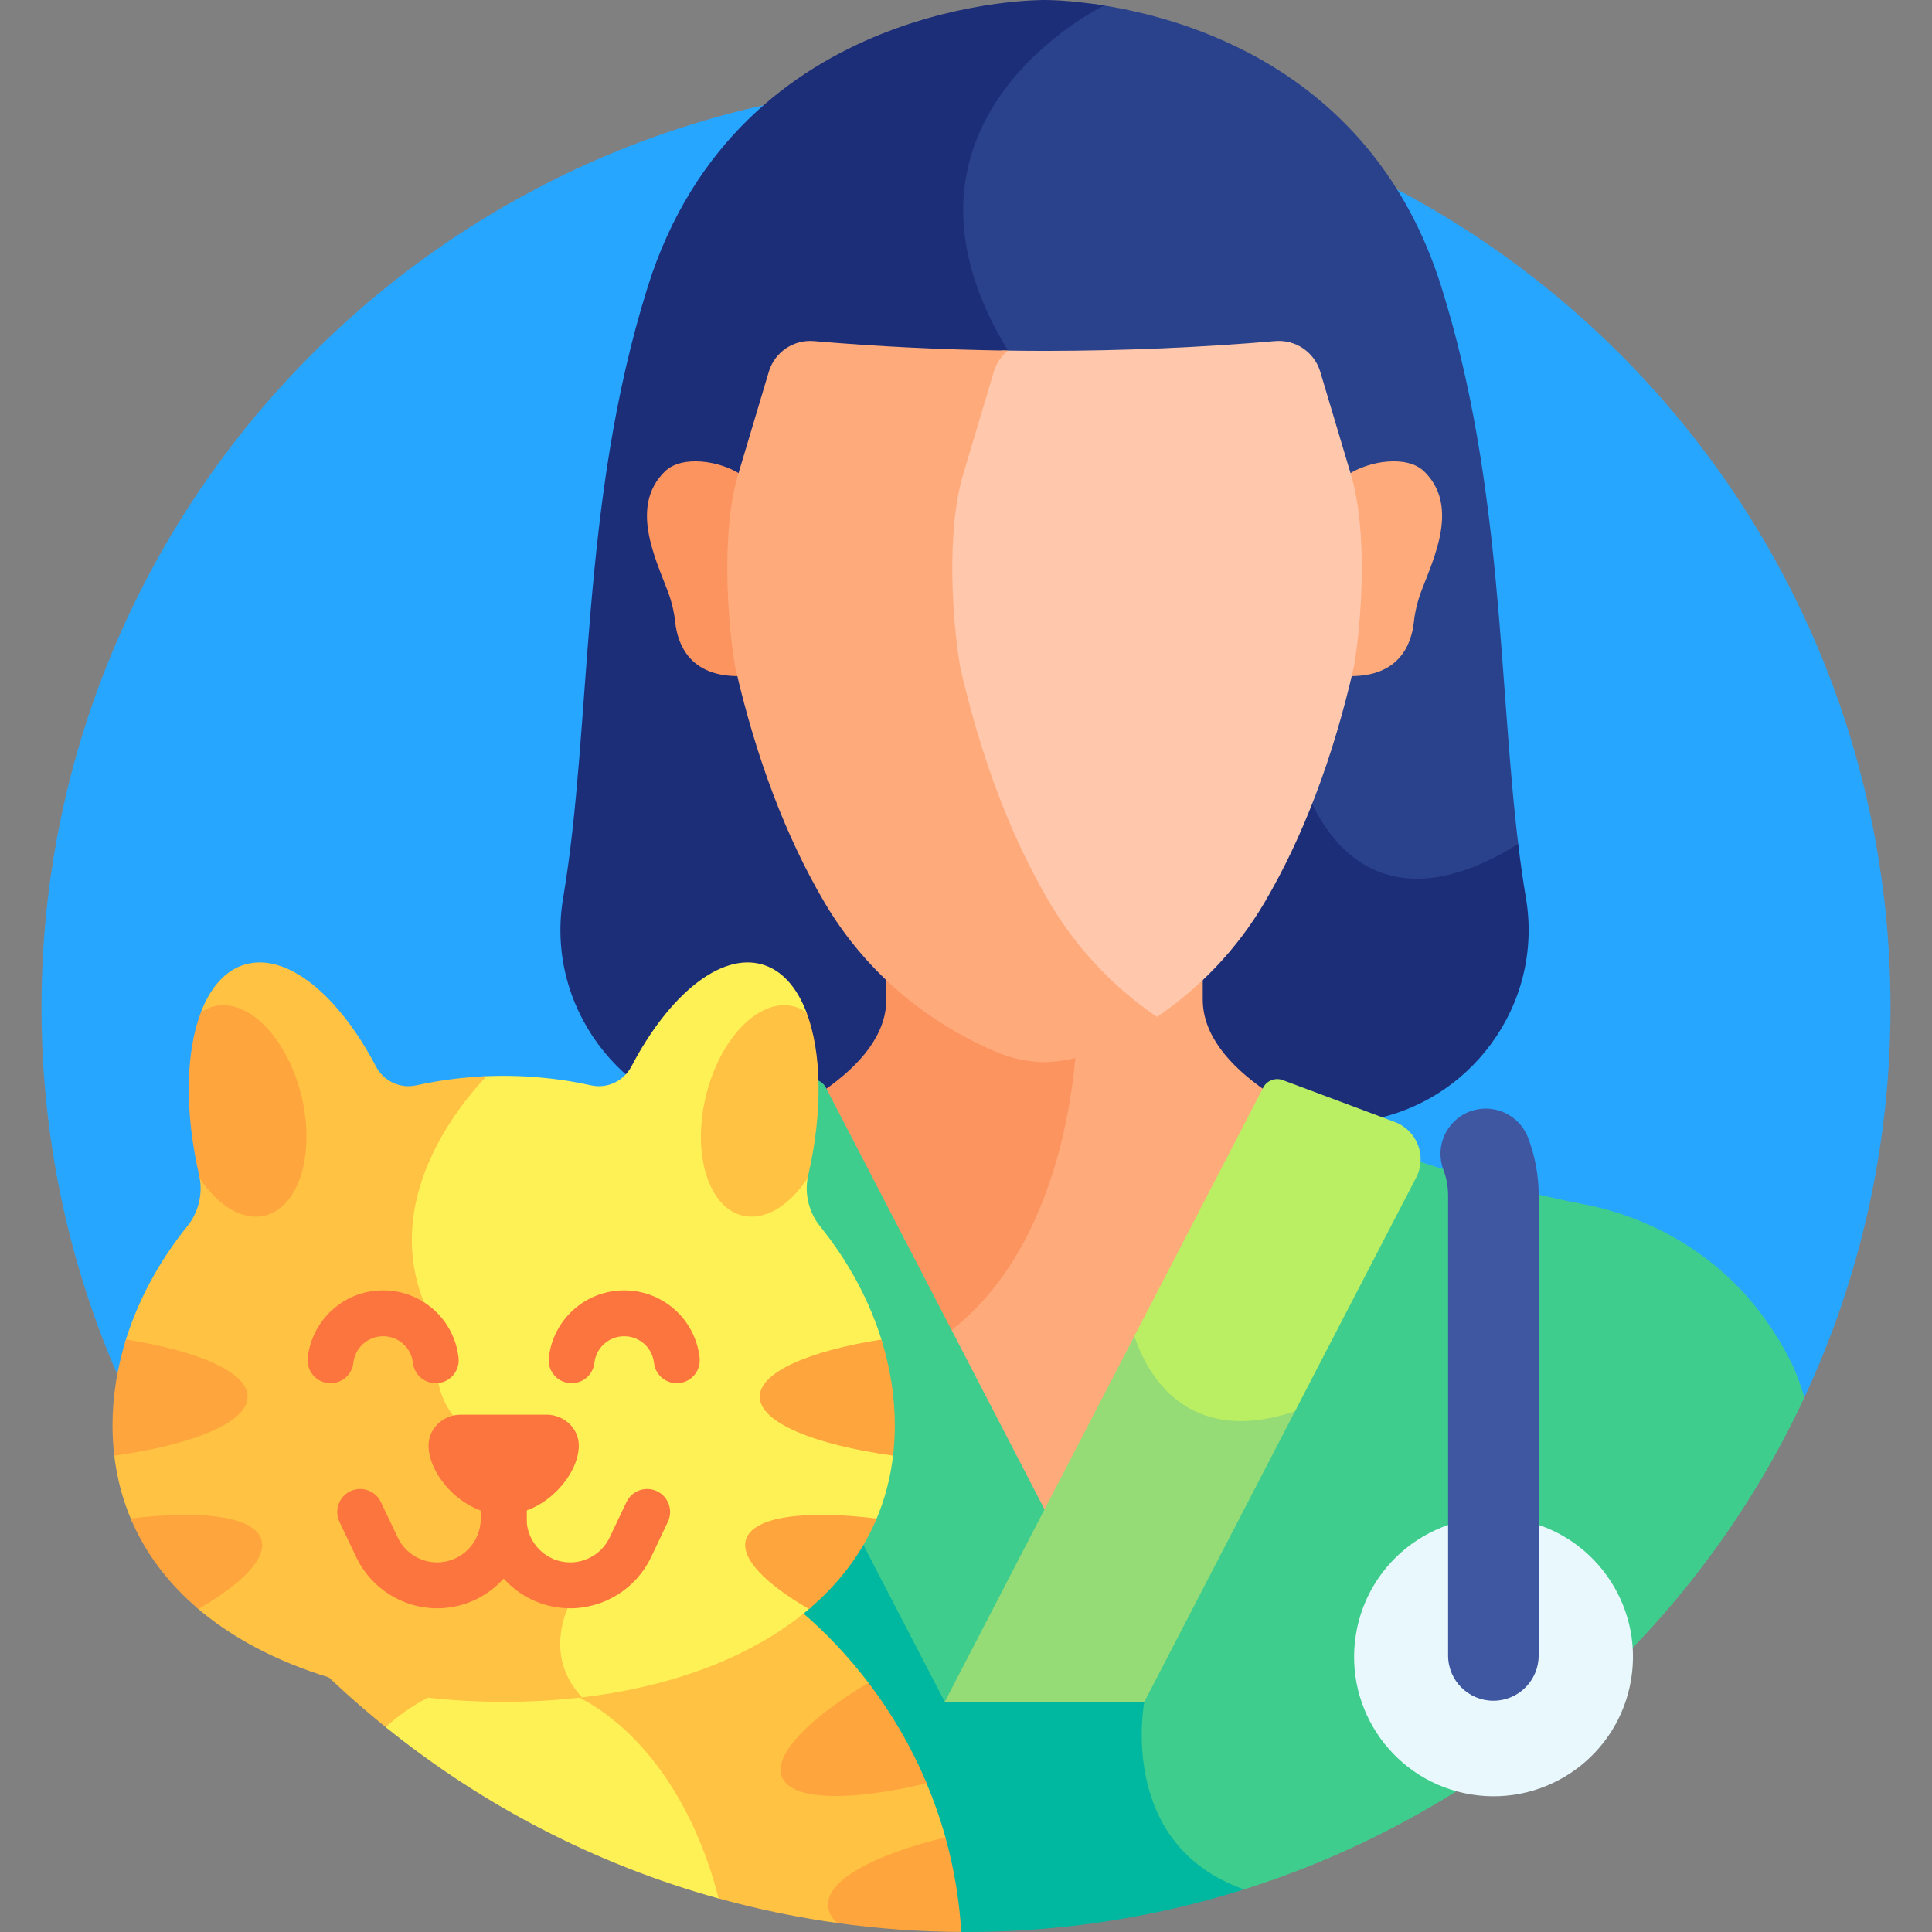 <!-- icon666.com - MILLIONS vector ICONS FREE --><svg id="Capa_1" enable-background="new 0 0 512 512" viewBox="0 0 512 512" xmlns="http://www.w3.org/2000/svg"><rect x="0" y="0" width="512" height="512" fill="#808080" stroke="none"/><g><path d="m478.184 370.343c14.632-31.403 22.818-66.415 22.818-103.345 0-135.311-109.691-245.002-245.002-245.002s-245.002 109.691-245.002 245.002c0 36.929 8.186 71.941 22.818 103.345z" fill="#27a6ff"></path><path d="m255.884 40.888c-4.815 16.35-1.463 34.116 9.967 52.802 35.715 58.396 74.749 108.938 77.805 112.874.732 2.648 6.079 20.05 21.376 25.929 10.502 4.037 23.113 1.607 37.511-7.199-5.479-43.769-4.071-96.854-20.601-149.368-18.093-57.482-67.835-71.45-91.832-74.84-6.417 3.528-27.39 16.59-34.226 39.802z" fill="#2a428b"></path><path d="m404.388 237.977c-.787-4.649-1.454-9.431-2.045-14.32-45.621 28.357-57.318-17.775-57.318-17.775s-40.5-51.833-77.896-112.974 25.488-91.443 25.488-91.443c-9.548-1.54-15.805-1.464-15.805-1.464s-80.914-1.008-105.129 75.924c-18.161 57.699-14.665 116.09-22.446 162.052-4.797 28.338 14.94 55.068 43.389 59.156 20.276 2.913 47.577 5.002 84.186 5.002 36.608 0 63.91-2.088 84.186-5.002 28.45-4.088 48.187-30.818 43.39-59.156z" fill="#1d2e79"></path><path d="m195.459 176.621s-5.043-31.915.765-50.922c-5.27-3.513-15.452-5.228-20.031-.751-9.376 9.166-2.506 23.007.781 31.75 1.009 2.684 1.66 5.4 1.955 8.12.64 5.911 3.844 14.562 17.132 14.358-.201-.851-.406-1.689-.602-2.555z" fill="#fc9460"></path><path d="m377.433 124.948c-4.579-4.477-14.761-2.762-20.031.751 5.808 19.007.765 50.922.765 50.922-.196.866-.402 1.704-.603 2.555 13.288.204 16.493-8.447 17.133-14.358.294-2.72.945-5.436 1.955-8.12 3.287-8.743 10.157-22.584.781-31.75z" fill="#ffaa7b"></path><path d="m318.741 264.848c0-5.827 0-4.081 0-7.854-8.451 7.555-21.926 16.826-34.478 19.932-1.063 15.805-6.402 54.737-33.076 75.57-.03.024-.062.044-.092.067l25.717 49.605 58.626-113.082c-9.971-6.91-16.697-14.994-16.697-24.238z" fill="#ffaa7b"></path><path d="m276.813 277.995c-14.348-.347-31.77-11.918-41.929-21v7.854c0 9.244-6.726 17.328-16.697 24.24l33.182 64.004c.273-.199.549-.386.818-.596 26.823-20.949 32.072-60.199 33.093-75.831-2.886.787-5.732 1.263-8.467 1.329z" fill="#fc9460"></path><path d="m474.634 360.952c-15.408-30.815-42.45-39.419-54.771-41.786 0 0-20.795-3.794-43.525-11.287l-73.686 142.132h-1.21l.818 2s-7.285 37.021 25.414 49.329c66.762-20.399 121.41-68.544 150.509-130.998-1.1-3.683-2.281-6.852-3.549-9.39z" fill="#3ecd8d"></path><path d="m303.26 451.012-.497-1.215-.111.215h-51.679l-22.593-43.579c-4.052 7.569-9.895 14.715-17.784 21.122l1.353 1.175c24.519 21.289 39.313 51.299 41.286 83.235.922.01 1.841.035 2.766.035 25.678 0 50.43-3.959 73.686-11.286-33.868-11.915-26.427-49.702-26.427-49.702z" fill="#00b7a0"></path><ellipse cx="395.913" cy="439.124" fill="#e8f8fc" rx="36.954" ry="36.954" transform="matrix(.16 -.987 .987 .16 -100.959 759.585)"></ellipse><path d="m212.71 311.183c-1.161 5.012.136 10.627 3.386 14.653 19.117 23.683 26.451 55.35 11.706 81.655l22.563 43.521h.518l26.188-50.515-58.201-112.263c-.699-1.347-2.04-2.156-3.472-2.243.255 7.708-.633 16.311-2.688 25.192z" fill="#3ecd8d"></path><path d="m357.901 125.378-8.02-26.861c-1.557-5.214-6.567-8.592-11.989-8.123-19.285 1.666-39.801 2.572-61.079 2.591-3.808-.003-7.583-.045-11.34-.104-1.187 1.27-2.102 2.819-2.627 4.577l-8.118 27.186c-4.816 15.634-2.906 40.435-.898 52.012 5.564 24.366 13.623 45.611 23.95 63.149 7.08 12.022 16.626 22.231 28.096 30.184 11.996-7.995 21.95-18.436 29.248-30.83 10.204-17.328 18.166-38.318 23.663-62.392 1.985-11.438 3.872-35.942-.886-51.389z" fill="#ffc7ab"></path><g><path d="m278.126 239.159c-10.203-17.328-18.166-38.318-23.663-62.392-1.984-11.438-3.871-35.942.887-51.389l8.02-26.861c.68-2.276 2.017-4.201 3.759-5.61-17.824-.243-35.055-1.102-51.396-2.514-5.421-.468-10.432 2.909-11.989 8.123l-8.02 26.861c-4.758 15.447-2.871 39.951-.887 51.389 5.497 24.074 13.459 45.065 23.663 62.392 10.359 17.589 26.046 31.27 45.366 39.564 4.119 1.767 8.526 2.684 12.946 2.768 4.421-.085 8.827-1.001 12.946-2.768 5.989-2.571 11.626-5.661 16.866-9.223-11.664-7.929-21.35-18.203-28.498-30.34z" fill="#ffaa7b"></path></g><g><path d="m395.762 450.717c-6.627 0-12-5.373-12-12v-121.944c0-2.316-.413-4.572-1.227-6.705-2.363-6.191.739-13.127 6.931-15.491 6.19-2.36 13.129.74 15.491 6.931 1.861 4.877 2.806 10.013 2.806 15.266v121.944c-.001 6.626-5.374 11.999-12.001 11.999z" fill="#3f57a0"></path></g><path d="m301.42 352.533-51.055 98.479h52.895l40.339-77.81c-29.005 9.406-39.14-11.221-42.179-20.669z" fill="#95db76"></path><path d="m219.935 505.048c-.365-6.225 11.359-12.917 30.754-17.642-1.437-5.246-3.239-10.343-5.34-15.285l-.166.055c-20.559 4.857-35.259 4.285-37.514-1.479-2.102-5.368 6.602-14.636 22.783-24.355-5.408-7.16-11.586-13.711-18.41-19.523-23.403 14.251-50.294 23.198-78.565 23.198-17.533 0-34.401-3.38-50.19-9.259 6.181 6.143 12.698 11.946 19.503 17.407 3.996-3.457 8.277-6.277 12.783-8.33 5.879.768 11.85 1.182 17.904 1.182 6.028 0 11.99-.421 17.871-1.198 17.789 8.086 32.133 27.906 38.808 53.205 10.562 2.94 21.412 5.189 32.496 6.701-1.679-1.47-2.622-3.039-2.717-4.677z" fill="#ffc242"></path><path d="m115.573 448.835c-4.734 2.157-9.223 5.15-13.39 8.851 25.663 20.727 55.589 36.379 88.264 45.431-6.546-25.823-21.052-46.096-39.098-54.298-5.882.778-11.844 1.198-17.871 1.198-6.055 0-12.026-.415-17.905-1.182z" fill="#fef156"></path><path d="m202.299 370.145c0-5.446 11.904-11.15 31.562-14.249-3.308-11.051-9.002-21.591-16.598-31.002-2.551-3.161-4.098-7.882-3.232-12.665l-.314-43.966c-2.508-6.564-6.432-11.106-11.63-12.646-11.121-3.295-24.843 8.059-34.753 26.996-2.023 3.867-6.39 5.961-10.652 5.022-9.385-2.069-19.158-2.903-29.043-2.366-3.569 3.889-8.326 9.759-12.21 16.967-9.495 17.627-9.53 35.239-.106 50.958-.271 1.32-1.081 5.926-.409 11.204 1.026 8.062 5.061 13.838 11.685 16.738.396 1.908 2.03 9.196 5.387 17.207 3.511 8.376 9.661 19.239 19.205 24.188-1.519 2.622-5.451 10.639-2.697 19.403.91 2.896 2.459 5.568 4.631 8.011 25.054-2.789 46.905-11.005 62.037-24.196-11.708-6.756-17.781-13.231-16.565-17.418 1.091-3.755 8.109-5.929 19.288-5.929 4.138 0 8.857.305 14.047.931 2.506-5.692 4.158-11.865 4.844-18.506-21.391-2.978-34.477-8.972-34.477-14.682z" fill="#fef156"></path><path d="m152.491 422.156c-18.981-8.881-25.095-41.672-25.095-41.672-16.068-6.604-11.107-27.451-11.107-27.451-18.112-29.769 2.798-57.339 12.63-67.823-6.188.262-12.425 1.052-18.644 2.423-4.262.94-8.629-1.155-10.652-5.022-9.91-18.938-23.632-30.291-34.753-26.996-5.198 1.54-9.122 6.081-11.63 12.645l-.314 43.968c.859 4.748-.657 9.473-3.233 12.664-7.596 9.411-13.29 19.951-16.598 31.002 19.657 3.099 31.562 8.803 31.562 14.249 0 5.71-13.086 11.705-34.477 14.682.686 6.641 2.338 12.815 4.844 18.506 19.208-2.317 31.84-.148 33.334 4.998 1.216 4.187-4.857 10.662-16.564 17.418 18.974 16.541 48.508 25.268 81.683 25.268 7.114 0 14.059-.404 20.77-1.198-11.9-12.714-1.756-27.661-1.756-27.661z" fill="#ffc242"></path><g><path d="m151.12 426.216c-13.081 0-23.724-10.643-23.724-23.724v-7.002c0-3.359 2.723-6.082 6.082-6.082s6.082 2.723 6.082 6.082v7.002c0 6.374 5.186 11.56 11.56 11.56 4.442 0 8.541-2.594 10.444-6.607l4.443-9.369c1.439-3.034 5.065-4.328 8.101-2.89 3.035 1.439 4.329 5.066 2.89 8.102l-4.443 9.369c-3.905 8.236-12.319 13.559-21.435 13.559z" fill="#fc753f"></path></g><g><path d="m115.837 426.216c-9.115 0-17.53-5.323-21.436-13.56l-4.443-9.369c-1.439-3.035-.145-6.662 2.89-8.102 3.033-1.438 6.662-.146 8.101 2.89l4.443 9.369c1.903 4.013 6.002 6.607 10.444 6.607 6.374 0 11.559-5.186 11.559-11.56v-7.002c0-3.359 2.723-6.082 6.082-6.082s6.082 2.723 6.082 6.082v7.002c.001 13.082-10.641 23.725-23.722 23.725z" fill="#fc753f"></path></g><path d="m122.105 374.902c-4.54 0-8.539 3.555-8.539 8.19 0 7.649 8.915 18.306 19.912 18.306 10.803 0 19.987-10.506 19.913-18.398-.043-4.546-3.993-8.097-8.538-8.097h-22.748z" fill="#fc753f"></path><g><path d="m115.468 366.567c-3.055 0-5.687-2.296-6.036-5.402-.452-4.018-3.846-7.047-7.894-7.047s-7.442 3.029-7.894 7.047c-.376 3.337-3.38 5.742-6.724 5.363-3.338-.376-5.739-3.386-5.363-6.724 1.145-10.176 9.736-17.85 19.982-17.85s18.837 7.674 19.982 17.85c.376 3.338-2.025 6.348-5.363 6.724-.233.026-.462.039-.69.039z" fill="#fc753f"></path></g><g><path d="m179.351 366.567c-3.055 0-5.687-2.296-6.036-5.402-.452-4.018-3.846-7.047-7.894-7.047s-7.442 3.029-7.894 7.047c-.376 3.337-3.38 5.742-6.724 5.363-3.338-.376-5.739-3.386-5.363-6.724 1.145-10.176 9.736-17.85 19.982-17.85s18.837 7.674 19.982 17.85c.376 3.338-2.025 6.348-5.363 6.724-.233.026-.462.039-.69.039z" fill="#fc753f"></path></g><g fill="#fea53d"><path d="m197.675 408.063c-1.431 4.927 5.118 11.635 16.713 18.345 7.898-6.698 14.036-14.711 17.934-23.979-19.088-2.349-32.861-.516-34.647 5.634z"></path><path d="m201.338 370.145c0 6.804 14.357 12.7 35.335 15.615.306-2.603.469-5.275.469-8.023 0-7.7-1.252-15.342-3.563-22.748-19.282 3.047-32.241 8.691-32.241 15.156z"></path><path d="m69.283 408.063c-1.786-6.15-15.558-7.983-34.647-5.634 3.899 9.268 10.037 17.281 17.934 23.979 11.595-6.71 18.144-13.418 16.713-18.345z"></path><path d="m65.62 370.145c0-6.464-12.958-12.109-32.241-15.156-2.311 7.406-3.563 15.048-3.563 22.748 0 2.748.163 5.42.469 8.023 20.978-2.916 35.335-8.811 35.335-15.615z"></path><path d="m52.788 311.521c.055.236.097.472.14.708 4.821 7.287 11.321 11.357 17.264 9.915 9.07-2.201 13.41-16.403 9.693-31.72-3.717-15.318-14.083-25.951-23.153-23.75-1.259.305-2.423.85-3.491 1.588-4.019 10.522-4.388 26.257-.453 43.259z"></path></g><path d="m196.766 322.144c5.944 1.442 12.444-2.628 17.265-9.915.043-.236.085-.471.14-.707 3.935-17.002 3.566-32.737-.454-43.259-1.068-.739-2.232-1.283-3.491-1.589-9.07-2.201-19.436 8.433-23.153 23.75s.622 29.519 9.693 31.72z" fill="#ffc242"></path><g fill="#fea53d"><path d="m250.553 486.924c-19.137 4.664-31.515 11.378-31.118 18.153.094 1.603.906 3.119 2.338 4.531 10.781 1.511 21.787 2.32 32.972 2.376-.518-8.62-1.95-17.005-4.192-25.06z"></path><path d="m207.203 470.88c2.471 6.313 17.886 6.591 38.371 1.715-4.014-9.56-9.223-18.505-15.431-26.654-15.9 9.561-25.222 19.108-22.94 24.939z"></path></g><path d="m369.636 297.339-29.689-11.102c-1.987-.743-4.216.115-5.193 1.998l-34.148 65.867c3.278 9.743 13.695 29.589 42.574 19.908l32.118-61.952c2.91-5.612.258-12.505-5.662-14.719z" fill="#baee63"></path></g></svg>